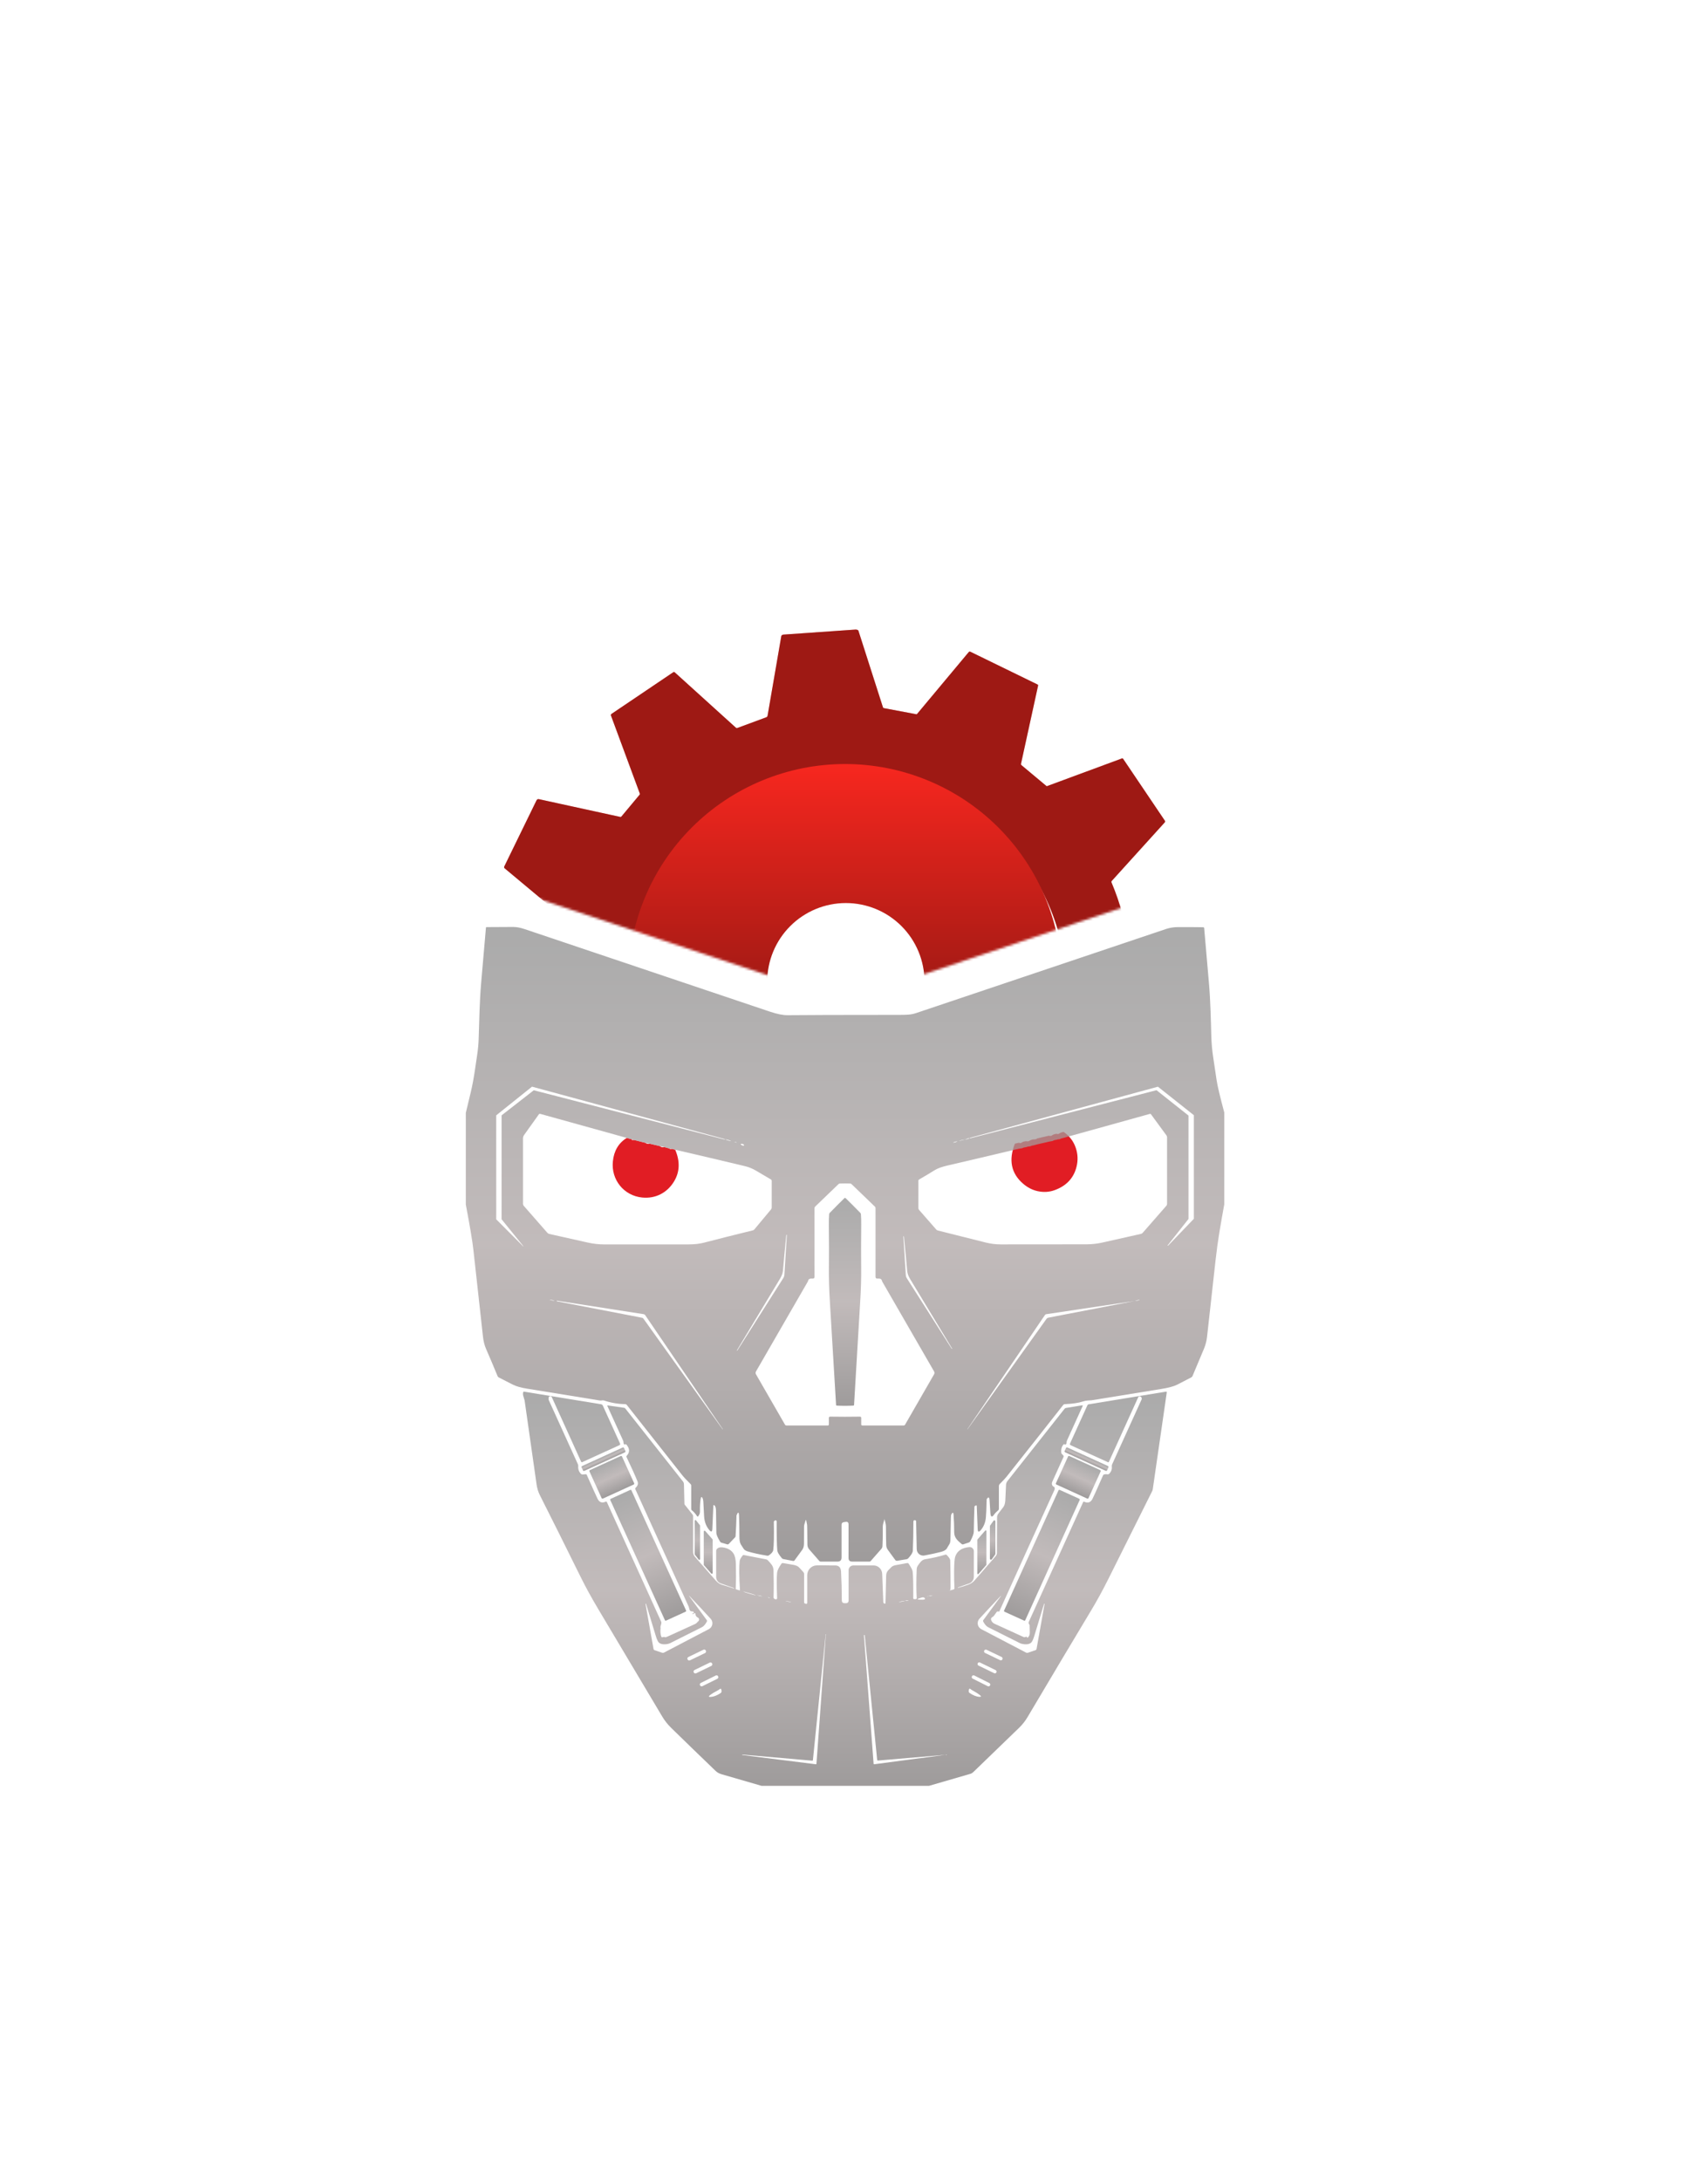 <svg width="715" height="913" viewBox="0 0 715 913" fill="none" xmlns="http://www.w3.org/2000/svg">
<g clip-path="url(#clip0_1388_4869)">
<path d="M262.379 476.301L264.58 476.931C264.296 477.186 264.563 477.264 265.382 477.164L270.234 478.372C270.548 478.752 271.17 478.877 272.099 478.747L276.277 479.753C276.791 480.223 277.398 480.35 278.097 480.135L280.148 480.713C280.388 480.973 280.762 481.031 281.272 480.886L282.657 481.253C284.739 486.136 284.569 490.571 282.148 494.558C279.25 499.33 274.33 501.829 268.774 501.251C261.166 500.471 255.774 493.83 256.56 486.123C257.005 481.701 258.944 478.427 262.379 476.301Z" fill="#E11D24"/>
<g filter="url(#filter0_d_1388_4869)">
<path d="M445.255 476.279C447.712 477.985 449.404 480.211 450.332 482.958C451.216 485.554 451.323 488.195 450.654 490.882C449.476 495.609 446.429 498.868 441.511 500.659C439.225 501.495 436.829 501.635 434.323 501.08C432.116 500.589 430.072 499.524 428.19 497.883C423.278 493.596 422.162 488.04 424.843 481.217L426.535 480.827C427.029 481.072 427.483 481.004 427.898 480.624C428.362 480.374 428.909 480.221 429.538 480.166C430.167 480.341 430.731 480.229 431.23 479.829C431.659 479.594 432.151 479.453 432.705 479.408C433.289 479.468 433.806 479.331 434.255 478.996L439.063 477.885C439.697 478.065 440.206 477.97 440.59 477.6C441.079 477.32 441.639 477.15 442.268 477.09C442.802 477.27 443.239 477.192 443.578 476.857C443.878 476.632 444.437 476.439 445.255 476.279Z" fill="#E11D24"/>
</g>
<path d="M512.5 465.654V504.119C511.786 508.006 511.105 511.898 510.456 515.795C509.857 519.392 509.323 523.299 508.853 527.516C507.665 538.191 506.479 548.867 505.296 559.542C505.102 561.288 504.665 562.972 503.986 564.592C501.919 569.52 500.324 573.319 499.201 575.991C499.101 576.226 498.939 576.404 498.714 576.524C496.767 577.539 494.81 578.552 492.843 579.563C491.446 580.283 489.194 580.893 486.089 581.394C477.922 582.704 468.197 584.283 456.915 586.129C456.895 586.134 456.386 586.164 455.387 586.219C454.684 586.254 453.997 586.386 453.328 586.616C451.566 587.222 449.03 587.597 445.72 587.742C445.466 587.752 445.258 587.857 445.099 588.057C438.958 595.901 431.018 605.954 421.279 618.215C420.794 618.826 419.876 619.804 418.523 621.149C418.407 621.266 418.314 621.404 418.251 621.556C418.188 621.708 418.156 621.871 418.156 622.035V631.565C418.156 631.678 418.132 631.79 418.085 631.892C418.039 631.994 417.971 632.085 417.887 632.157C417.013 632.923 416.469 633.471 416.254 633.801C415.266 635.302 414.709 635.099 414.584 633.193L414.247 627.963C414.157 626.572 413.753 626.432 413.034 627.543C413.014 627.578 412.999 627.98 412.989 628.751C412.954 631.182 412.862 633.303 412.712 635.114C412.532 637.24 411.804 639.044 410.526 640.524C409.742 641.435 409.325 641.282 409.275 640.067L408.886 630.327C408.885 630.294 408.877 630.263 408.862 630.235C408.847 630.206 408.825 630.182 408.799 630.164C408.773 630.145 408.742 630.133 408.71 630.129C408.679 630.125 408.646 630.128 408.616 630.139L408.287 630.251C408.181 630.287 408.088 630.353 408.021 630.441C407.954 630.53 407.916 630.636 407.912 630.747C407.782 634.329 407.693 637.79 407.643 641.132C407.628 641.993 407.133 643.336 406.16 645.162C406.035 645.397 405.845 645.557 405.591 645.642L403.24 646.43C403.133 646.467 403.019 646.475 402.908 646.456C402.798 646.436 402.696 646.388 402.611 646.317C400.986 644.967 399.443 643.743 399.443 641.32C399.443 638.813 399.356 636.39 399.181 634.048C399.101 632.963 398.797 632.895 398.267 633.846C398.143 634.066 398.073 634.569 398.058 635.354C397.993 638.526 397.93 641.52 397.871 644.336C397.846 645.257 397.711 645.907 397.466 646.287C397.082 646.883 396.727 647.475 396.403 648.066C396.028 648.741 395.202 649.246 393.924 649.582C392.102 650.057 389.791 650.56 386.99 651.09C386.601 651.163 386.201 651.15 385.817 651.052C385.433 650.954 385.075 650.774 384.768 650.523C384.46 650.273 384.21 649.958 384.035 649.601C383.861 649.244 383.765 648.854 383.755 648.456L383.501 636.922C383.491 636.502 383.316 636.295 382.976 636.3H382.954C382.56 636.305 382.362 636.505 382.362 636.9C382.362 641.377 382.283 645.447 382.123 649.109C382.093 649.859 381.449 650.917 380.191 652.283C379.996 652.488 379.759 652.613 379.479 652.658L375.548 653.303C375.406 653.326 375.26 653.31 375.127 653.256C374.994 653.201 374.878 653.112 374.792 652.996L371.662 648.719C371.242 648.138 371.018 647.493 370.988 646.783C370.933 645.567 370.893 642.986 370.868 639.039C370.861 638.071 370.583 637.155 370.359 636.232C370.349 636.077 370.334 635.924 370.314 635.774C370.279 635.924 370.237 636.072 370.187 636.217C369.747 637.498 369.533 638.441 369.543 639.046C369.593 641.817 369.548 644.531 369.408 647.188C369.389 647.601 369.23 647.998 368.959 648.313L364.481 653.423C364.424 653.49 364.354 653.543 364.275 653.579C364.196 653.615 364.111 653.634 364.024 653.634H356.708C355.709 653.634 355.21 653.133 355.21 652.133V638.063C355.21 637.233 354.801 636.885 353.982 637.02L353.211 637.14C352.597 637.245 352.29 637.608 352.29 638.228V651.945C352.29 653.076 351.723 653.641 350.59 653.641H343.544C343.319 653.641 343.134 653.559 342.989 653.393L338.774 648.568C338.254 647.978 337.992 647.285 337.987 646.49C337.947 641.242 337.91 638.518 337.875 638.318C337.715 637.458 337.593 636.847 337.508 636.487C337.418 636.122 337.318 636.117 337.209 636.472C336.799 637.773 336.595 638.513 336.595 638.693C336.605 639.239 336.592 641.752 336.557 646.235C336.547 647.365 336.24 648.283 335.636 648.989C335.541 649.094 334.54 650.467 332.633 653.108C332.474 653.333 332.256 653.421 331.982 653.371L327.908 652.583C327.649 652.533 327.436 652.405 327.272 652.2C326.089 650.76 325.465 649.712 325.4 649.056C325.19 646.99 325.098 642.911 325.123 636.817C325.123 636.728 325.098 636.639 325.05 636.564C325.002 636.488 324.933 636.428 324.851 636.39C324.77 636.353 324.679 636.34 324.59 636.353C324.502 636.367 324.419 636.405 324.351 636.465L324.059 636.72C324.02 636.752 323.988 636.794 323.968 636.841C323.947 636.888 323.937 636.939 323.939 636.99C324.054 642.863 323.972 646.81 323.692 648.831C323.597 649.511 322.993 650.242 321.88 651.022C321.671 651.167 321.441 651.22 321.191 651.18C318.056 650.675 315.345 650.082 313.059 649.401C312.23 649.156 311.656 648.799 311.337 648.328C310.758 647.468 310.353 646.84 310.124 646.445C309.724 645.734 309.525 644.686 309.525 643.301C309.53 640.199 309.48 637.268 309.375 634.506C309.31 632.765 308.958 632.698 308.319 634.304C308.304 634.339 308.289 634.769 308.274 635.594C308.234 637.395 308.117 639.881 307.922 643.053C307.912 643.208 307.849 643.354 307.742 643.466L305.084 646.235C304.889 646.44 304.657 646.502 304.388 646.422L301.962 645.709C301.737 645.639 301.565 645.504 301.445 645.304C300.411 643.578 299.89 642.375 299.88 641.695C299.835 638.688 299.785 635.562 299.73 632.315C299.71 631.255 299.518 630.542 299.153 630.176C298.814 629.836 298.634 629.909 298.614 630.394L298.195 640.014C298.14 641.23 297.726 641.382 296.952 640.472C295.599 638.896 294.863 636.922 294.743 634.551C294.548 630.689 294.443 628.693 294.428 628.563C294.364 627.888 294.269 627.42 294.144 627.16C293.759 626.389 293.49 626.435 293.335 627.295C293.076 628.736 292.968 630.559 293.013 632.765C293.028 633.366 292.798 633.986 292.324 634.626C292.14 634.876 291.962 634.871 291.793 634.611C291.074 633.541 290.382 632.763 289.718 632.278C289.474 632.092 289.351 631.847 289.351 631.542V621.84C289.351 621.605 289.272 621.399 289.112 621.224C288.041 620.054 286.753 618.928 285.817 617.742C276.846 606.407 269.023 596.502 262.349 588.027C262.194 587.832 261.992 587.734 261.742 587.734C258.712 587.699 255.744 587.189 252.839 586.204C252.367 586.039 251.648 586.301 251.094 586.211C235.773 583.72 225.574 582.062 220.497 581.236C218.026 580.831 216.094 580.278 214.701 579.578C213.399 578.922 211.434 577.919 208.808 576.569C208.581 576.457 208.403 576.265 208.307 576.028C206.494 571.636 204.874 567.812 203.447 564.555C202.798 563.074 202.366 561.296 202.151 559.22C202.046 558.214 200.718 546.185 198.168 523.133C197.768 519.522 196.712 513.211 195 504.201V465.811C195.734 462.88 196.44 459.941 197.119 456.994C197.763 454.213 198.317 451.246 198.782 448.095C198.846 447.654 199.173 445.448 199.763 441.476C200.102 439.165 200.307 436.944 200.377 434.813C200.661 426.363 200.751 419.167 201.432 411.258C201.877 406.075 202.541 398.419 203.424 388.289C203.439 388.139 203.519 388.064 203.664 388.064C207.353 388.064 211.06 388.043 214.784 388.003C216.187 387.988 217.794 388.286 219.606 388.896C283.66 410.448 317.862 421.956 322.21 423.422C325.275 424.457 327.801 424.963 329.788 424.938C336.053 424.858 351.716 424.813 376.776 424.803C378.009 424.803 379.175 424.768 380.273 424.697C381.367 424.622 382.497 424.387 383.665 423.992C409.759 415.188 444.565 403.479 488.081 388.866C489.644 388.341 491.241 388.076 492.873 388.071C497.641 388.051 501.24 388.066 503.671 388.116C503.931 388.121 504.071 388.254 504.091 388.514C504.7 395.627 505.371 403.369 506.105 411.738C506.704 418.559 506.921 427.737 507.064 433.417C507.143 436.579 507.425 439.72 507.91 442.842C508.169 444.508 508.636 447.634 509.31 452.222C509.649 454.513 510.713 458.99 512.5 465.654ZM209.976 466.877C209.977 466.869 209.98 466.862 209.984 466.856C209.987 466.849 209.993 466.844 209.999 466.839L223.433 456.371C223.439 456.367 223.447 456.364 223.454 456.362C223.462 456.361 223.47 456.362 223.478 456.364L303.287 476.97C303.294 476.972 303.301 476.973 303.308 476.972C303.316 476.971 303.323 476.969 303.329 476.966C303.335 476.962 303.341 476.957 303.345 476.952C303.35 476.946 303.353 476.939 303.354 476.932L303.377 476.842C303.379 476.835 303.38 476.828 303.379 476.821C303.379 476.813 303.376 476.806 303.373 476.8C303.369 476.794 303.365 476.788 303.359 476.784C303.353 476.779 303.346 476.776 303.339 476.774L222.736 454.856C222.729 454.853 222.721 454.853 222.713 454.854C222.705 454.856 222.698 454.859 222.691 454.863L207.745 466.839C207.739 466.844 207.733 466.849 207.73 466.856C207.726 466.862 207.723 466.869 207.722 466.877L207.73 510.362C207.73 510.369 207.731 510.376 207.734 510.382C207.736 510.389 207.74 510.394 207.745 510.399L219 521.678C219.005 521.683 219.01 521.687 219.017 521.689C219.023 521.692 219.03 521.693 219.037 521.693C219.044 521.693 219.051 521.692 219.057 521.689C219.064 521.687 219.07 521.683 219.075 521.678C219.08 521.673 219.083 521.667 219.086 521.661C219.089 521.654 219.09 521.647 219.09 521.64C219.09 521.633 219.089 521.626 219.086 521.62C219.083 521.613 219.08 521.608 219.075 521.603L209.984 510.377C209.976 510.369 209.971 510.358 209.969 510.347L209.976 466.877ZM484.12 456.334C484.125 456.333 484.13 456.333 484.135 456.334C484.141 456.336 484.145 456.338 484.15 456.341L497.509 466.937C497.513 466.94 497.517 466.945 497.52 466.95C497.522 466.955 497.524 466.961 497.524 466.967V510.219C497.524 510.227 497.521 510.235 497.516 510.242L488.77 521.318C488.766 521.323 488.763 521.329 488.762 521.335C488.761 521.341 488.762 521.348 488.764 521.354C488.767 521.36 488.77 521.365 488.775 521.369C488.78 521.374 488.786 521.376 488.792 521.378L488.95 521.408C488.957 521.409 488.964 521.408 488.97 521.406C488.977 521.403 488.983 521.398 488.987 521.393L499.763 510.167C499.767 510.16 499.77 510.152 499.77 510.144V466.809C499.77 466.803 499.769 466.798 499.766 466.793C499.764 466.787 499.76 466.783 499.755 466.779L484.741 454.878C484.737 454.875 484.732 454.872 484.727 454.871C484.722 454.87 484.717 454.87 484.711 454.871L406.025 476.272C406.02 476.273 406.015 476.274 406.011 476.277C406.007 476.28 406.003 476.284 406.001 476.288C405.998 476.292 405.996 476.297 405.995 476.302C405.994 476.307 405.994 476.312 405.995 476.317L406.04 476.459C406.041 476.464 406.043 476.469 406.046 476.473C406.048 476.477 406.052 476.481 406.056 476.484C406.06 476.487 406.065 476.489 406.07 476.49C406.075 476.49 406.08 476.49 406.085 476.489L484.12 456.334ZM282.657 481.254L281.272 480.887L280.148 480.714L278.097 480.136L276.277 479.754L272.099 478.748L270.234 478.373L265.382 477.165C265.157 477.035 264.89 476.957 264.58 476.932L262.379 476.302L226.158 466.239C225.914 466.169 225.717 466.237 225.567 466.442L219.412 475.056C219.105 475.48 218.94 475.99 218.94 476.512V503.901C218.94 504.211 219.042 504.484 219.247 504.719L229.131 516.012C229.356 516.267 229.633 516.43 229.962 516.5C233.282 517.235 238.666 518.441 246.115 520.117C248.391 520.627 250.69 520.885 253.011 520.89C260.659 520.9 272.451 520.895 288.385 520.875C290.742 520.875 292.848 520.632 294.705 520.147C300.736 518.581 307.555 516.865 315.163 514.999C315.412 514.936 315.635 514.794 315.8 514.594L322.801 506.182C322.961 505.988 323.048 505.744 323.048 505.492V494.259C323.048 494.013 322.944 493.828 322.734 493.703C319.913 492.047 317.819 490.812 316.451 489.996C315.009 489.141 313.481 488.518 311.868 488.128C302.104 485.792 292.367 483.5 282.657 481.254ZM445.256 476.279C444.437 476.439 443.878 476.632 443.579 476.857C443.159 476.837 442.722 476.915 442.268 477.09C441.639 477.15 441.08 477.32 440.591 477.6L439.063 477.885L434.256 478.996L432.706 479.408C432.152 479.453 431.66 479.593 431.23 479.829C430.626 479.844 430.062 479.956 429.538 480.166C428.909 480.221 428.363 480.374 427.898 480.624L426.535 480.827L424.843 481.217C415.687 483.403 406.325 485.607 396.755 487.828C394.284 488.398 392.449 489.061 391.251 489.816C389.604 490.857 387.447 492.147 384.781 493.688C384.681 493.748 384.597 493.833 384.539 493.934C384.482 494.036 384.451 494.15 384.452 494.266V505.589C384.452 505.93 384.564 506.23 384.789 506.49L391.925 514.647C392.11 514.857 392.337 514.994 392.606 515.059C401.348 517.24 408.047 518.921 412.705 520.102C414.721 520.612 416.793 520.87 418.92 520.875C436.762 520.885 448.745 520.875 454.871 520.845C457.147 520.835 459.406 520.575 461.648 520.064C466.979 518.839 472.323 517.638 477.68 516.463C477.924 516.407 478.132 516.282 478.301 516.087L488.253 504.711C488.453 504.486 488.553 504.221 488.553 503.916V476.047C488.553 475.751 488.465 475.484 488.291 475.244L481.843 466.434C481.786 466.355 481.705 466.295 481.613 466.263C481.521 466.231 481.421 466.228 481.327 466.254L445.256 476.279ZM403.906 476.977C403.037 477.042 402.224 477.25 401.465 477.6C401.415 477.625 401.417 477.63 401.472 477.615L403.906 476.977C404.575 476.932 405.194 476.774 405.763 476.504C405.798 476.484 405.798 476.462 405.763 476.437C405.748 476.427 405.733 476.417 405.718 476.407C405.648 476.367 405.571 476.362 405.486 476.392L403.906 476.977ZM304.433 477.247C305.261 477.517 305.803 477.652 306.058 477.652C306.113 477.652 306.115 477.64 306.065 477.615C305.476 477.335 304.967 477.15 304.538 477.06C303.279 476.794 303.245 476.857 304.433 477.247ZM400.714 477.791C400.71 477.777 400.684 477.769 400.638 477.768C400.591 477.766 400.525 477.772 400.443 477.784C400.361 477.796 400.265 477.814 400.161 477.837C400.056 477.86 399.944 477.888 399.832 477.919C399.607 477.982 399.393 478.053 399.239 478.118C399.085 478.183 399.003 478.235 399.011 478.264C399.015 478.278 399.041 478.286 399.087 478.288C399.134 478.289 399.2 478.284 399.282 478.272C399.363 478.26 399.459 478.242 399.564 478.218C399.669 478.195 399.781 478.167 399.892 478.136C400.118 478.073 400.331 478.002 400.486 477.937C400.64 477.872 400.722 477.82 400.714 477.791ZM308.356 478.275C308.367 478.278 308.378 478.277 308.387 478.272C308.396 478.267 308.402 478.258 308.406 478.248C308.409 478.237 308.409 478.225 308.406 478.214C308.402 478.203 308.395 478.192 308.386 478.185C308.132 478.05 307.845 477.983 307.525 477.983C307.515 477.981 307.505 477.983 307.497 477.988C307.488 477.994 307.482 478.003 307.48 478.013C307.478 478.023 307.48 478.033 307.486 478.041C307.492 478.05 307.5 478.056 307.51 478.058L308.356 478.275ZM311.135 479.528C311.19 479.528 311.242 479.526 311.292 479.521C311.414 479.517 311.493 479.478 311.512 479.411C311.532 479.345 311.491 479.256 311.398 479.161C311.305 479.067 311.166 478.974 311.008 478.9C310.85 478.827 310.684 478.778 310.543 478.763C310.493 478.758 310.441 478.755 310.386 478.755C310.242 478.754 310.143 478.792 310.111 478.863C310.08 478.935 310.118 479.032 310.217 479.135C310.316 479.237 310.469 479.336 310.641 479.41C310.813 479.484 310.991 479.526 311.135 479.528ZM311.037 478.943C311.142 478.978 311.249 478.981 311.359 478.951C311.239 478.901 311.132 478.898 311.037 478.943ZM353.743 593.025C354.851 593.025 356.94 593.007 360.01 592.972C360.077 592.971 360.143 592.983 360.204 593.008C360.266 593.032 360.322 593.068 360.37 593.115C360.417 593.161 360.455 593.216 360.48 593.276C360.506 593.337 360.519 593.402 360.519 593.467V596.251C360.519 596.361 360.562 596.466 360.638 596.543C360.714 596.621 360.816 596.664 360.924 596.664H378.289C378.553 596.664 378.753 596.549 378.888 596.319L390.996 575.293C391.246 574.863 391.246 574.433 390.996 574.002C379.604 554.237 372.386 541.728 369.34 536.475C369.315 536.435 369.238 536.228 369.108 535.853C368.919 535.317 368.335 535.095 367.356 535.185C366.792 535.235 366.51 534.977 366.51 534.412V505.679C366.51 505.566 366.487 505.453 366.443 505.349C366.4 505.244 366.336 505.15 366.255 505.072L356.491 495.662C356.316 495.492 356.109 495.402 355.869 495.392C355.43 495.367 354.721 495.354 353.743 495.354C352.764 495.354 352.053 495.367 351.608 495.392C351.369 495.402 351.162 495.492 350.987 495.662L341.222 505.072C341.142 505.15 341.078 505.244 341.034 505.349C340.99 505.453 340.968 505.566 340.968 505.679L340.975 534.412C340.975 534.977 340.693 535.235 340.129 535.185C339.15 535.095 338.566 535.317 338.377 535.853C338.247 536.228 338.17 536.435 338.145 536.475C335.099 541.728 327.883 554.24 316.496 574.01C316.247 574.44 316.247 574.87 316.496 575.301L328.605 596.319C328.739 596.549 328.939 596.664 329.204 596.664H346.569C346.676 596.664 346.779 596.621 346.855 596.543C346.931 596.466 346.973 596.361 346.973 596.251V593.467C346.973 593.402 346.986 593.338 347.011 593.278C347.037 593.218 347.074 593.163 347.12 593.117C347.167 593.071 347.222 593.035 347.283 593.01C347.344 592.985 347.409 592.972 347.475 592.972C350.55 593.007 352.639 593.025 353.743 593.025ZM326.568 535.177C324.611 538.479 318.58 548.497 308.476 565.23C308.436 565.3 308.456 565.34 308.536 565.35C308.591 565.355 308.646 565.31 308.701 565.215C310.353 562.604 316.746 552.536 327.878 535.012C328.173 534.547 328.338 534.042 328.372 533.496L329.391 516.943C329.391 516.908 329.358 516.888 329.294 516.883H329.286C329.206 516.878 329.161 516.908 329.151 516.973C328.442 524.192 327.981 529.137 327.766 531.808C327.681 532.849 327.282 533.972 326.568 535.177ZM380.932 535.267C380.238 534.097 379.849 533.006 379.764 531.996C379.554 529.399 379.1 524.589 378.401 517.566C378.391 517.506 378.346 517.478 378.266 517.483H378.259C378.199 517.488 378.169 517.506 378.169 517.536L379.18 533.639C379.215 534.169 379.375 534.659 379.659 535.11C390.507 552.144 396.737 561.929 398.35 564.465C398.405 564.56 398.46 564.605 398.515 564.6C398.589 564.59 398.607 564.55 398.567 564.48C388.717 548.216 382.839 538.479 380.932 535.267ZM232.072 544.448C232.075 544.437 232.052 544.421 232.004 544.4C231.957 544.379 231.886 544.354 231.796 544.326C231.706 544.298 231.599 544.268 231.48 544.237C231.361 544.206 231.233 544.175 231.104 544.146C230.974 544.117 230.845 544.091 230.725 544.068C230.604 544.045 230.494 544.027 230.401 544.014C230.307 544.001 230.233 543.993 230.181 543.992C230.129 543.991 230.101 543.995 230.099 544.006C230.097 544.016 230.12 544.033 230.167 544.054C230.215 544.074 230.285 544.1 230.375 544.128C230.465 544.156 230.573 544.186 230.691 544.217C230.81 544.248 230.938 544.278 231.068 544.308C231.197 544.337 231.326 544.363 231.447 544.386C231.567 544.409 231.677 544.427 231.771 544.44C231.864 544.453 231.939 544.461 231.99 544.462C232.042 544.463 232.07 544.459 232.072 544.448ZM475.022 544.557L437.932 550.095C437.723 550.13 437.561 550.235 437.446 550.41C425.794 567.539 414.981 583.452 405.007 598.15C405.017 598.195 405.004 598.23 404.969 598.255C404.959 598.26 404.957 598.265 404.962 598.27C404.967 598.27 404.972 598.272 404.977 598.277C404.992 598.287 405.004 598.285 405.014 598.27L438.06 552.068C438.261 551.789 438.562 551.598 438.898 551.536L475.022 544.557C475.775 544.492 476.359 544.379 476.774 544.219C477.378 543.989 477.363 543.942 476.729 544.077C476.225 544.187 475.656 544.347 475.022 544.557ZM269.343 551.941C284.329 572.922 295.369 588.35 302.463 598.225C302.523 598.315 302.556 598.317 302.561 598.232C302.561 598.207 302.546 598.172 302.516 598.127C285.483 573.089 274.665 557.196 270.062 550.448C269.996 550.353 269.911 550.272 269.813 550.21C269.716 550.148 269.607 550.107 269.493 550.087L233.19 544.445C233.12 544.43 233.073 544.462 233.048 544.542V544.55C233.044 544.564 233.044 544.58 233.049 544.595C233.054 544.61 233.063 544.626 233.075 544.64C233.088 544.654 233.104 544.666 233.122 544.676C233.14 544.687 233.161 544.695 233.182 544.7L268.789 551.581C269.018 551.626 269.203 551.746 269.343 551.941Z" fill="url(#paint0_linear_1388_4869)" fill-opacity="0.75"/>
<path d="M353.743 501.408C353.768 501.408 353.795 501.411 353.825 501.416C353.88 501.426 353.942 501.466 354.012 501.536C355.924 503.407 357.966 505.453 360.138 507.674C360.283 507.82 360.373 508.013 360.392 508.222C360.492 509.517 360.534 510.986 360.519 512.627C360.445 519.715 360.437 525.658 360.497 530.456C360.557 534.948 360.41 539.946 360.055 545.449C359.836 548.805 358.992 563.003 357.524 588.041C357.521 588.123 357.487 588.201 357.43 588.259C357.373 588.318 357.297 588.352 357.217 588.356C356.119 588.411 354.966 588.438 353.758 588.438C352.55 588.443 351.396 588.416 350.298 588.356C350.218 588.352 350.142 588.318 350.085 588.259C350.028 588.201 349.995 588.123 349.991 588.041C348.513 563.003 347.662 548.805 347.438 545.449C347.083 539.946 346.936 534.948 346.996 530.456C347.051 525.658 347.041 519.715 346.966 512.627C346.951 510.986 346.993 509.517 347.093 508.222C347.112 508.013 347.202 507.82 347.348 507.674C349.519 505.453 351.559 503.407 353.466 501.536C353.535 501.466 353.598 501.426 353.653 501.416C353.683 501.411 353.713 501.408 353.743 501.408Z" fill="url(#paint1_linear_1388_4869)" fill-opacity="0.75"/>
<path d="M276.494 680.858C276.474 681.083 276.491 681.278 276.546 681.443C276.356 682.689 276.444 683.872 276.808 684.992C276.908 685.293 277.108 685.39 277.407 685.285C277.767 685.16 278.121 685.167 278.471 685.308C278.59 685.358 278.967 685.24 279.601 684.955C286.55 681.778 290.344 680.05 290.983 679.77C291.665 679.469 291.807 679.027 292.324 678.622C292.443 678.527 292.537 678.403 292.596 678.263C292.655 678.122 292.678 677.969 292.662 677.817C292.646 677.665 292.593 677.519 292.506 677.394C292.419 677.268 292.303 677.167 292.166 677.098C291.463 676.738 291.123 676.228 291.148 675.567C291.148 675.51 291.134 675.453 291.106 675.404C291.079 675.354 291.039 675.312 290.991 675.282C290.806 675.162 290.659 675.187 290.549 675.357C290.434 675.542 290.267 675.63 290.047 675.62C289.992 675.615 289.93 675.607 289.86 675.597C289.848 675.598 289.837 675.596 289.825 675.592C289.814 675.588 289.804 675.582 289.795 675.574C289.787 675.566 289.78 675.556 289.775 675.545C289.77 675.535 289.767 675.523 289.766 675.511C289.766 675.499 289.768 675.488 289.772 675.476C289.776 675.465 289.782 675.455 289.79 675.446C289.798 675.438 289.808 675.431 289.819 675.426C289.829 675.421 289.841 675.418 289.853 675.417C290.022 675.382 290.157 675.335 290.257 675.275C290.507 675.12 290.532 674.93 290.332 674.705C290.252 674.614 290.21 674.569 290.205 674.569C290.145 674.524 290.062 674.504 289.957 674.509C289.214 674.549 288.767 674.272 288.617 673.676C288.432 672.961 288.328 672.573 288.303 672.513C282.197 659.076 274.756 642.7 265.98 623.385C265.87 623.14 265.91 622.925 266.1 622.74C266.989 621.89 267.248 621.007 266.879 620.091C265.92 617.705 264.395 614.321 262.303 609.938C262.189 609.698 262.221 609.481 262.401 609.286C263.694 607.89 263.644 606.359 262.251 604.693C262.096 604.508 261.909 604.466 261.689 604.566C261.605 604.606 261.532 604.626 261.472 604.626C261.39 604.619 261.31 604.587 261.244 604.532C261.177 604.477 261.127 604.403 261.098 604.318C260.941 603.823 261.09 603.53 260.806 602.907C256.877 594.278 254.703 589.5 254.284 588.575C254.179 588.345 254.251 588.25 254.501 588.29L261.278 589.273C261.472 589.298 261.632 589.39 261.757 589.55L285.899 620.106C286.163 620.441 286.301 620.822 286.311 621.247L286.513 629.531C286.518 629.615 286.546 629.695 286.595 629.764L289.942 633.996C290.078 634.166 290.152 634.378 290.152 634.596V649.582C290.152 650.362 290.407 651.047 290.916 651.638C292.593 653.579 295.494 656.885 299.617 661.558C300.426 662.478 301.277 663.066 302.171 663.321C303.509 663.706 305.173 664.232 307.165 664.897C307.18 664.902 307.196 664.903 307.211 664.9C307.227 664.897 307.241 664.89 307.254 664.879C307.266 664.869 307.276 664.856 307.283 664.84C307.29 664.825 307.293 664.809 307.293 664.792C307.293 664.752 307.263 664.724 307.203 664.709L301.662 662.751C301.119 662.56 300.648 662.204 300.316 661.734C299.983 661.263 299.804 660.701 299.804 660.124V649.101C299.804 648.841 299.889 648.613 300.059 648.418C300.598 647.788 301.402 647.543 302.47 647.683C304.567 647.958 306.085 648.801 307.023 650.212C307.662 651.177 308.007 652.713 308.056 654.819C308.146 658.581 308.124 661.973 307.989 664.994C307.979 665.135 308.034 665.222 308.154 665.257L309.644 665.7C309.719 665.72 309.754 665.682 309.749 665.587C309.399 659.784 309.364 655.715 309.644 653.378C309.709 652.808 310.133 652.035 310.917 651.06C311.032 650.915 311.182 650.86 311.366 650.895L320.726 652.711C320.981 652.756 321.201 652.873 321.385 653.063C322.139 653.829 322.708 654.492 323.093 655.052C323.537 655.692 323.774 656.445 323.804 657.311C323.929 661.178 323.936 664.929 323.827 668.566C323.822 668.762 323.889 668.953 324.014 669.103C324.14 669.254 324.315 669.353 324.508 669.384C324.663 669.409 324.753 669.424 324.778 669.429C324.844 669.44 324.912 669.437 324.977 669.421C325.041 669.404 325.101 669.375 325.152 669.334C325.203 669.293 325.243 669.242 325.271 669.184C325.298 669.127 325.311 669.065 325.309 669.002C325.105 663.504 325.11 659.904 325.324 658.203C325.434 657.303 326.041 656.072 327.144 654.512C327.214 654.415 327.309 654.339 327.417 654.294C327.526 654.249 327.644 654.236 327.758 654.256C329.87 654.632 331.295 654.877 332.034 654.992C333.202 655.177 334.053 655.567 334.587 656.162C335.181 656.828 335.763 657.466 336.332 658.076C336.517 658.276 336.609 658.511 336.609 658.781V670.697C336.609 670.804 336.643 670.908 336.705 670.994C336.767 671.081 336.854 671.145 336.953 671.178L337.38 671.32C337.442 671.34 337.508 671.346 337.572 671.336C337.636 671.327 337.697 671.302 337.75 671.265C337.802 671.228 337.845 671.178 337.875 671.122C337.904 671.065 337.919 671.002 337.919 670.938V659.314C337.92 658.269 338.318 657.264 339.034 656.503C339.749 655.743 340.727 655.286 341.768 655.224C343.655 655.112 346.448 655.277 349.601 655.254C351.154 655.239 351.977 656.095 352.072 657.821C352.282 661.563 352.392 665.585 352.402 669.887C352.407 670.667 352.798 671.058 353.577 671.058H354.056C354.845 671.058 355.24 670.662 355.24 669.872V657.25C355.24 656.719 355.45 656.21 355.825 655.834C356.2 655.458 356.709 655.247 357.239 655.247H365.663C366.603 655.246 367.507 655.611 368.185 656.264C368.863 656.917 369.264 657.808 369.302 658.751L369.767 670.727C369.771 670.807 369.798 670.884 369.842 670.95C369.887 671.016 369.949 671.069 370.021 671.103L370.321 671.238C370.359 671.255 370.401 671.263 370.443 671.26C370.485 671.257 370.525 671.244 370.561 671.222C370.596 671.199 370.626 671.169 370.647 671.132C370.668 671.096 370.679 671.055 370.68 671.013C370.8 667.191 370.892 663.421 370.957 659.704C370.995 657.656 371.878 657.348 373.106 655.99C373.486 655.57 374.13 655.277 375.038 655.112C377.674 654.622 379.259 654.336 379.793 654.256C379.903 654.238 380.016 654.253 380.118 654.298C380.221 654.343 380.308 654.418 380.37 654.512C381.423 656.087 381.985 657.19 382.055 657.821C382.255 659.547 382.337 663.259 382.302 668.957C382.302 669.222 382.434 669.354 382.699 669.354H383.335C383.625 669.354 383.762 669.212 383.747 668.927C383.553 665.485 383.55 661.468 383.74 656.875C383.765 656.245 383.967 655.672 384.346 655.157C385.095 654.151 385.836 652.891 387.252 652.666C390.367 652.165 393.187 651.525 395.713 650.745C395.953 650.67 396.163 650.722 396.342 650.902C397.286 651.883 397.765 652.626 397.78 653.131C397.88 656.953 397.927 660.77 397.922 664.582C397.922 664.977 397.848 665.36 397.698 665.73L397.181 665.865L390.397 667.778C389.808 667.758 389.194 667.856 388.555 668.071C388.32 668.031 388.178 668.079 388.128 668.214C388.263 668.239 388.4 668.186 388.54 668.056C389.169 668.106 389.788 668.014 390.397 667.778L397.181 665.865C397.361 665.86 397.533 665.815 397.698 665.73L399.21 665.287C399.455 665.212 399.57 665.047 399.555 664.792C399.435 662.451 399.385 660.114 399.405 657.783C399.435 654.457 399.592 652.378 399.877 651.548C400.701 649.156 402.672 647.833 405.793 647.578C406.031 647.558 406.27 647.588 406.496 647.666C406.723 647.744 406.93 647.868 407.106 648.03C407.282 648.192 407.422 648.389 407.518 648.608C407.615 648.827 407.664 649.064 407.665 649.304V659.997C407.665 660.619 407.472 661.226 407.112 661.733C406.752 662.239 406.244 662.622 405.658 662.826L401.105 664.424C401.025 664.454 400.988 664.497 400.993 664.552C400.993 664.567 400.995 664.582 401 664.597C401.005 664.627 401.025 664.637 401.06 664.627C402.343 664.302 403.766 663.861 405.328 663.306C406.422 662.916 407.328 662.298 408.046 661.453C409.374 659.887 412.3 656.52 416.823 651.352C417.151 650.975 417.334 650.493 417.339 649.994C417.364 645.972 417.382 640.955 417.392 634.941C417.392 634.721 417.479 634.411 417.654 634.011C417.759 633.771 417.933 633.503 418.178 633.208C418.892 632.323 419.508 631.522 420.028 630.807C420.507 630.141 420.779 629.206 420.844 628C420.974 625.534 421.073 623.383 421.143 621.547C421.168 620.937 421.37 620.394 421.75 619.919L445.63 589.693C445.79 589.493 445.994 589.373 446.244 589.333L452.968 588.23C453.238 588.185 453.318 588.29 453.208 588.545C451.016 593.407 448.845 598.19 446.693 602.892C446.431 603.463 446.536 603.995 446.326 604.416C446.274 604.518 446.186 604.597 446.08 604.637C445.975 604.677 445.859 604.676 445.757 604.633C445.712 604.613 445.655 604.573 445.585 604.513C445.546 604.482 445.497 604.466 445.447 604.469C445.397 604.472 445.35 604.493 445.315 604.528C444.467 605.374 444.117 606.557 444.267 608.078C444.281 608.21 444.322 608.338 444.388 608.453C444.454 608.568 444.543 608.667 444.649 608.745C444.829 608.875 444.991 609.04 445.136 609.241C445.275 609.431 445.3 609.626 445.21 609.826L440.485 620.271C440.392 620.478 440.339 620.701 440.33 620.924C440.321 621.148 440.356 621.368 440.432 621.569C440.509 621.769 440.626 621.946 440.774 622.087C440.923 622.229 441.1 622.331 441.294 622.387C441.399 622.417 441.476 622.62 441.526 622.995C441.551 623.195 441.519 623.398 441.429 623.603C432.867 642.363 425.174 659.317 418.35 674.464C418.332 674.5 418.304 674.529 418.271 674.548C418.237 674.567 418.2 674.574 418.163 674.569L417.721 674.502C417.522 674.477 417.362 674.547 417.242 674.712L416.126 676.273C415.991 676.463 415.822 676.618 415.617 676.738C414.993 677.093 414.741 677.496 414.861 677.946C414.962 678.319 415.14 678.664 415.384 678.956C415.627 679.248 415.929 679.48 416.269 679.635L428.437 685.195C428.686 685.31 428.939 685.318 429.193 685.217C429.468 685.112 429.73 685.077 429.979 685.112C429.82 685.277 429.87 685.418 430.129 685.533C430.798 685.047 431.118 684.314 431.088 683.334C431.058 682.373 431.038 681.4 431.028 680.415C431.023 680.18 430.94 679.977 430.781 679.807C430.541 679.547 430.534 679.172 430.758 678.682C432.96 673.899 440.51 657.263 453.41 628.773C453.51 628.548 453.672 628.488 453.897 628.593C455.384 629.298 456.52 628.916 457.304 627.445C457.718 626.675 459.196 623.388 461.737 617.585C461.842 617.35 462.021 617.207 462.276 617.157C462.775 617.052 463.135 617.03 463.354 617.09C463.799 617.21 464.173 617.095 464.478 616.744C465.251 615.859 465.568 614.854 465.429 613.728C465.394 613.468 465.431 613.22 465.541 612.985L477.881 585.798C477.969 585.609 477.986 585.391 477.929 585.179C477.872 584.967 477.744 584.773 477.567 584.628C477.487 584.568 477.39 584.523 477.275 584.493C476.896 584.403 476.623 584.535 476.459 584.89L464.201 611.889C464.121 612.075 463.988 612.125 463.804 612.04L448.176 604.918C448.116 604.891 448.062 604.852 448.017 604.803C447.972 604.755 447.937 604.698 447.914 604.636C447.891 604.574 447.88 604.508 447.883 604.442C447.885 604.376 447.901 604.311 447.929 604.251L455.2 588.23C455.251 588.119 455.328 588.022 455.426 587.947C455.524 587.873 455.639 587.823 455.761 587.802L488.073 582.519C488.348 582.474 488.465 582.589 488.425 582.864L482.569 623.355C482.529 623.629 482.446 623.895 482.322 624.143C475.583 637.665 469.517 649.824 464.126 660.62C461.714 665.457 459.323 669.845 456.952 673.782C449.838 685.608 440.877 700.635 430.069 718.865C429.126 720.456 427.928 721.951 426.475 723.352C420.764 728.84 414.404 734.986 407.395 741.789C407.056 742.119 406.644 742.359 406.197 742.487L388.929 747.5H318.765C313.218 745.874 307.667 744.263 302.111 742.667C301.082 742.372 300.251 741.919 299.617 741.309C293.088 735.036 286.89 729.033 281.024 723.3C279.486 721.799 278.208 720.181 277.19 718.445C276.187 716.744 267.248 701.736 250.375 673.421C247.584 668.729 245.18 664.344 243.164 660.267C236.864 647.5 231.145 636.034 226.008 625.869C225.319 624.514 224.855 622.995 224.615 621.314C222.089 603.59 220.419 591.869 219.606 586.151C219.591 586.031 219.416 585.446 219.082 584.395C218.927 583.915 218.892 583.41 218.977 582.879C219.022 582.594 219.184 582.474 219.463 582.519L251.58 587.779C251.95 587.84 252.212 588.04 252.367 588.38L259.533 604.168C259.698 604.528 259.6 604.788 259.241 604.948L243.785 611.995C243.541 612.11 243.363 612.045 243.253 611.799L230.988 584.785C230.893 584.58 230.733 584.46 230.509 584.425C229.86 584.33 229.57 584.763 229.64 585.723C229.65 585.833 229.678 585.939 229.722 586.039L241.936 612.933C242.035 613.158 242.075 613.393 242.055 613.638C241.951 615.029 242.365 616.152 243.298 617.007C243.453 617.142 243.633 617.202 243.838 617.187L245.133 617.09C245.383 617.07 245.557 617.175 245.657 617.405C248.068 622.848 249.564 626.159 250.143 627.34C250.896 628.866 252.035 629.271 253.557 628.556C253.782 628.446 253.947 628.506 254.051 628.736L276.786 678.809C276.886 679.029 276.905 679.259 276.846 679.499L276.494 680.858ZM316.4 667.742C316.405 667.728 316.342 667.694 316.215 667.643C316.088 667.591 315.9 667.523 315.661 667.442C315.423 667.36 315.138 667.268 314.825 667.169C314.511 667.071 314.173 666.968 313.832 666.868C313.142 666.664 312.477 666.48 311.984 666.357C311.49 666.233 311.208 666.18 311.199 666.209C311.195 666.223 311.258 666.257 311.385 666.308C311.512 666.36 311.7 666.428 311.938 666.509C312.177 666.591 312.461 666.683 312.775 666.782C313.089 666.88 313.427 666.983 313.768 667.084C314.458 667.287 315.123 667.471 315.616 667.594C316.11 667.718 316.392 667.771 316.4 667.742ZM316.825 667.696C316.965 667.731 317.105 667.723 317.244 667.673C317.085 667.623 316.945 667.631 316.825 667.696ZM288.535 667.981C288.531 667.977 288.527 667.973 288.524 667.969C288.521 667.965 288.518 667.962 288.516 667.959C288.515 667.956 288.514 667.953 288.515 667.952C288.516 667.951 288.517 667.95 288.52 667.951C288.53 667.946 288.52 667.954 288.49 667.974C288.484 667.977 288.479 667.983 288.477 667.99C288.474 667.998 288.473 668.007 288.473 668.016C288.474 668.026 288.476 668.037 288.481 668.047C288.485 668.058 288.49 668.069 288.497 668.079L295.843 678.119C296.003 678.339 296.013 678.569 295.873 678.809C295.297 679.792 294.772 680.64 293.746 681.15C286.228 684.897 281.878 687.081 280.695 687.701C280.085 688.021 279.319 688.206 278.396 688.257C277.377 688.317 276.564 688.119 275.954 687.664C275.48 687.309 275.001 686.331 274.517 684.73C273.174 680.267 271.819 675.81 270.451 671.358C270.426 671.293 270.383 671.268 270.323 671.283H270.316C270.251 671.308 270.221 671.343 270.226 671.388L273.573 690.185C273.623 690.465 273.783 690.65 274.052 690.74L277.205 691.798C277.465 691.888 277.717 691.868 277.961 691.738L296.734 681.916C297.111 681.718 297.438 681.437 297.689 681.093C297.94 680.749 298.109 680.351 298.183 679.932C298.257 679.512 298.233 679.081 298.115 678.671C297.996 678.262 297.785 677.886 297.498 677.571C294.653 674.454 291.665 671.258 288.535 667.981ZM319.259 668.266C318.63 667.981 318.136 667.823 317.776 667.793C316.922 667.723 316.915 667.773 317.754 667.943L319.281 668.259C319.291 668.259 319.296 668.254 319.296 668.244L319.304 668.229C319.306 668.234 319.306 668.239 319.305 668.245C319.303 668.25 319.3 668.255 319.296 668.259C319.291 668.262 319.285 668.265 319.279 668.266C319.272 668.268 319.265 668.268 319.259 668.266ZM418.964 667.981C415.834 671.258 412.846 674.454 410.001 677.571C409.714 677.886 409.503 678.262 409.384 678.671C409.266 679.081 409.242 679.512 409.316 679.932C409.39 680.351 409.559 680.749 409.81 681.093C410.061 681.437 410.388 681.718 410.765 681.916L429.538 691.738C429.782 691.868 430.034 691.888 430.294 691.798L433.446 690.74C433.716 690.65 433.876 690.465 433.926 690.185L437.273 671.388C437.278 671.343 437.248 671.308 437.183 671.283H437.176C437.116 671.268 437.073 671.293 437.048 671.358C435.68 675.81 434.325 680.267 432.982 684.73C432.498 686.331 432.019 687.309 431.544 687.664C430.935 688.119 430.122 688.317 429.103 688.257C428.18 688.206 427.413 688.021 426.804 687.701C425.621 687.081 421.271 684.897 413.752 681.15C412.727 680.64 412.202 679.792 411.626 678.809C411.486 678.569 411.496 678.339 411.656 678.119L419.002 668.079C419.009 668.069 419.014 668.058 419.018 668.047C419.022 668.037 419.025 668.026 419.026 668.016C419.026 668.007 419.025 667.998 419.022 667.99C419.02 667.983 419.015 667.977 419.009 667.974C418.979 667.954 418.969 667.946 418.979 667.951C418.982 667.95 418.983 667.951 418.984 667.952C418.985 667.953 418.984 667.956 418.982 667.959C418.981 667.962 418.978 667.965 418.975 667.969C418.972 667.973 418.968 667.977 418.964 667.981ZM322.287 668.811C322.289 668.802 322.281 668.79 322.261 668.776C322.242 668.762 322.213 668.746 322.176 668.73C322.138 668.713 322.093 668.697 322.043 668.681C321.992 668.665 321.938 668.649 321.882 668.636C321.77 668.609 321.661 668.59 321.579 668.585C321.496 668.579 321.447 668.587 321.443 668.607C321.44 668.616 321.449 668.628 321.468 668.642C321.487 668.656 321.516 668.672 321.554 668.688C321.591 668.704 321.637 668.721 321.687 668.737C321.737 668.753 321.792 668.768 321.847 668.782C321.959 668.809 322.068 668.827 322.151 668.833C322.233 668.838 322.282 668.831 322.287 668.811ZM386.218 668.596C386.148 668.606 385.949 668.659 385.619 668.754C383.448 669.364 383.682 669.644 386.323 669.594C386.493 669.594 386.688 669.567 386.907 669.512C387.048 669.477 387.147 669.397 387.184 669.291C387.22 669.184 387.19 669.058 387.101 668.939C387.011 668.82 386.869 668.718 386.705 668.654C386.54 668.591 386.366 668.57 386.218 668.596ZM379.157 669.895C378.937 670.005 378.94 670.057 379.164 670.052C379.514 670.047 379.793 670.022 380.003 669.977C380.562 669.857 380.557 669.804 379.988 669.819C379.519 669.829 379.242 669.855 379.157 669.895ZM328.949 670.15C329.72 670.345 330.334 670.555 331.06 670.6C331.085 670.6 331.098 670.587 331.098 670.562C331.098 670.552 331.098 670.542 331.098 670.532C331.098 670.522 331.095 670.517 331.09 670.517L329.038 670.09C329.013 670.085 328.996 670.082 328.986 670.082C328.971 670.087 328.956 670.092 328.941 670.097C328.881 670.112 328.884 670.13 328.949 670.15ZM378.877 670.06C378.872 670.036 378.728 670.042 378.477 670.074C378.226 670.107 377.888 670.164 377.537 670.234C377.186 670.303 376.852 670.38 376.607 670.445C376.363 670.511 376.228 670.561 376.232 670.585C376.237 670.608 376.381 670.603 376.632 670.57C376.883 670.538 377.221 670.48 377.572 670.411C377.923 670.341 378.257 670.265 378.502 670.199C378.746 670.133 378.881 670.083 378.877 670.06ZM345.61 684.437L340.293 736.769C340.288 736.83 340.258 736.886 340.21 736.925C340.163 736.964 340.101 736.984 340.039 736.979L310.737 734.42C310.707 734.415 310.692 734.428 310.692 734.458C310.692 734.468 310.692 734.478 310.692 734.488C310.682 734.558 310.71 734.598 310.775 734.608L341.529 738.473C341.559 738.476 341.589 738.473 341.618 738.463C341.647 738.453 341.674 738.436 341.698 738.414C341.722 738.391 341.741 738.364 341.756 738.332C341.771 738.301 341.78 738.267 341.783 738.232L345.685 684.437C345.799 684.382 345.844 684.312 345.819 684.227C345.76 684.022 345.692 684.022 345.617 684.227C345.592 684.287 345.59 684.357 345.61 684.437ZM395.841 734.511C396.055 734.611 396.255 734.598 396.44 734.473C396.245 734.368 396.045 734.38 395.841 734.511L367.595 736.919C367.351 736.944 367.216 736.832 367.191 736.582L361.987 684.482C361.982 684.417 361.947 684.387 361.882 684.392L361.679 684.415C361.665 684.415 361.657 684.422 361.657 684.437L365.708 738.262C365.71 738.293 365.718 738.324 365.732 738.351C365.746 738.379 365.766 738.404 365.79 738.423C365.814 738.443 365.841 738.458 365.871 738.466C365.901 738.475 365.932 738.477 365.963 738.473L395.841 734.511ZM295.48 690.883C295.394 690.703 295.24 690.566 295.053 690.5C294.865 690.434 294.66 690.446 294.481 690.532L288.165 693.578C288.076 693.621 287.997 693.68 287.931 693.754C287.866 693.827 287.815 693.913 287.783 694.006C287.75 694.099 287.737 694.198 287.742 694.296C287.748 694.394 287.772 694.491 287.815 694.579L287.834 694.62C287.921 694.799 288.074 694.937 288.262 695.003C288.449 695.069 288.655 695.057 288.834 694.971L295.15 691.925C295.238 691.882 295.317 691.822 295.383 691.749C295.449 691.675 295.499 691.59 295.532 691.497C295.564 691.404 295.578 691.305 295.572 691.207C295.567 691.108 295.542 691.012 295.5 690.923L295.48 690.883ZM419.645 694.537C419.727 694.367 419.737 694.171 419.675 693.992C419.612 693.814 419.481 693.668 419.311 693.586L412.977 690.545C412.806 690.463 412.611 690.453 412.433 690.516C412.255 690.578 412.109 690.709 412.028 690.88L412.008 690.92C411.927 691.091 411.916 691.287 411.979 691.465C412.042 691.644 412.172 691.79 412.342 691.871L418.677 694.913C418.847 694.994 419.043 695.005 419.221 694.942C419.399 694.879 419.544 694.748 419.626 694.578L419.645 694.537ZM298.106 696.283C298.02 696.104 297.866 695.967 297.678 695.901C297.491 695.836 297.285 695.848 297.106 695.934L290.755 699.011C290.667 699.054 290.588 699.114 290.522 699.187C290.457 699.261 290.406 699.347 290.374 699.44C290.342 699.533 290.328 699.631 290.334 699.73C290.339 699.828 290.364 699.924 290.407 700.013L290.42 700.04C290.507 700.219 290.66 700.357 290.848 700.422C291.036 700.488 291.241 700.476 291.42 700.389L297.771 697.313C297.859 697.27 297.939 697.21 298.004 697.136C298.07 697.063 298.12 696.977 298.152 696.884C298.185 696.791 298.198 696.692 298.193 696.594C298.187 696.495 298.162 696.399 298.119 696.31L298.106 696.283ZM417.115 699.997C417.155 699.916 417.178 699.827 417.183 699.737C417.188 699.646 417.176 699.556 417.146 699.47C417.117 699.384 417.071 699.305 417.011 699.238C416.95 699.17 416.878 699.114 416.796 699.075L410.222 695.876C410.058 695.796 409.868 695.785 409.696 695.845C409.523 695.904 409.381 696.031 409.301 696.195L409.282 696.236C409.242 696.317 409.219 696.406 409.214 696.496C409.208 696.587 409.221 696.678 409.25 696.763C409.28 696.849 409.326 696.928 409.386 696.996C409.446 697.064 409.519 697.119 409.6 697.158L416.175 700.357C416.339 700.437 416.529 700.449 416.701 700.389C416.874 700.329 417.016 700.203 417.095 700.038L417.115 699.997ZM300.622 701.658C300.579 701.572 300.52 701.494 300.448 701.431C300.375 701.367 300.291 701.319 300.199 701.288C300.108 701.257 300.012 701.244 299.916 701.25C299.819 701.257 299.725 701.282 299.639 701.325L293.369 704.43C293.283 704.473 293.205 704.532 293.142 704.605C293.079 704.678 293.03 704.762 292.999 704.854C292.968 704.945 292.956 705.042 292.962 705.138C292.968 705.235 292.994 705.329 293.036 705.415L293.056 705.456C293.099 705.542 293.158 705.619 293.231 705.683C293.303 705.747 293.387 705.795 293.479 705.826C293.57 705.857 293.666 705.87 293.763 705.864C293.859 705.857 293.953 705.832 294.039 705.789L300.309 702.684C300.396 702.641 300.473 702.582 300.536 702.509C300.6 702.436 300.648 702.352 300.679 702.26C300.71 702.169 300.723 702.072 300.716 701.976C300.71 701.879 300.685 701.785 300.642 701.699L300.622 701.658ZM414.477 705.435C414.561 705.268 414.575 705.074 414.516 704.897C414.457 704.719 414.33 704.572 414.163 704.489L407.829 701.31C407.662 701.226 407.469 701.212 407.292 701.272C407.114 701.331 406.968 701.458 406.884 701.625L406.857 701.679C406.774 701.846 406.76 702.04 406.819 702.217C406.878 702.395 407.005 702.542 407.172 702.625L413.506 705.804C413.673 705.888 413.866 705.901 414.043 705.842C414.22 705.783 414.367 705.656 414.45 705.489L414.477 705.435ZM300.8 707.376C299.233 708.187 298.04 708.907 297.221 709.538C296.522 710.078 296.614 710.328 297.498 710.288C298.736 710.233 300.134 709.693 301.691 708.667C301.901 708.527 302.023 708.332 302.058 708.082C302.103 707.732 302.046 707.389 301.886 707.054C301.796 706.859 301.657 706.809 301.467 706.904C301.422 706.929 301.342 706.984 301.227 707.069C300.993 707.244 300.85 707.346 300.8 707.376ZM406.744 707.354C406.694 707.324 406.556 707.221 406.332 707.046C406.222 706.961 406.144 706.906 406.1 706.881C405.92 706.786 405.783 706.834 405.688 707.024C405.528 707.349 405.468 707.682 405.508 708.022C405.538 708.267 405.653 708.459 405.852 708.6C407.355 709.625 408.71 710.175 409.919 710.25C410.777 710.305 410.87 710.063 410.196 709.523C409.412 708.897 408.261 708.174 406.744 707.354Z" fill="url(#paint2_linear_1388_4869)" fill-opacity="0.75"/>
<path d="M260.686 605.897L243.665 613.67C243.462 613.763 243.372 614.003 243.465 614.207L244.036 615.463C244.129 615.667 244.368 615.757 244.572 615.664L261.593 607.89C261.796 607.798 261.886 607.557 261.793 607.354L261.222 606.097C261.129 605.894 260.889 605.804 260.686 605.897Z" fill="url(#paint3_linear_1388_4869)" fill-opacity="0.75"/>
<path d="M463.785 613.64L446.818 605.892C446.596 605.79 446.334 605.888 446.233 606.111L445.692 607.299C445.591 607.521 445.689 607.784 445.911 607.885L462.878 615.634C463.1 615.735 463.362 615.637 463.463 615.415L464.004 614.226C464.105 614.004 464.007 613.741 463.785 613.64Z" fill="url(#paint4_linear_1388_4869)" fill-opacity="0.75"/>
<path d="M259.84 609.463L246.962 615.344C246.755 615.439 246.663 615.684 246.758 615.891L251.838 627.062C251.932 627.27 252.177 627.361 252.384 627.267L265.262 621.385C265.469 621.291 265.56 621.046 265.466 620.839L260.386 609.668C260.291 609.46 260.047 609.369 259.84 609.463Z" fill="url(#paint5_linear_1388_4869)" fill-opacity="0.75"/>
<path d="M460.567 615.357L447.634 609.451C447.438 609.362 447.207 609.448 447.118 609.644L442.019 620.856C441.93 621.052 442.016 621.284 442.212 621.373L455.145 627.279C455.34 627.369 455.571 627.282 455.66 627.086L460.759 615.874C460.849 615.678 460.762 615.446 460.567 615.357Z" fill="url(#paint6_linear_1388_4869)" fill-opacity="0.75"/>
<path d="M263.855 623.632L255.638 627.385C255.461 627.466 255.383 627.675 255.463 627.852L278.349 678.176C278.43 678.354 278.639 678.432 278.816 678.351L287.033 674.598C287.21 674.517 287.288 674.308 287.208 674.131L264.322 623.807C264.241 623.63 264.032 623.551 263.855 623.632Z" fill="url(#paint7_linear_1388_4869)" fill-opacity="0.75"/>
<path d="M451.8 627.353L443.603 623.627C443.419 623.543 443.201 623.625 443.117 623.809L420.331 674.146C420.248 674.331 420.329 674.549 420.514 674.633L428.711 678.359C428.895 678.443 429.113 678.361 429.197 678.176L451.983 627.839C452.066 627.654 451.985 627.436 451.8 627.353Z" fill="url(#paint8_linear_1388_4869)" fill-opacity="0.75"/>
<path d="M292.496 652.794L290.871 650.738C290.827 650.683 290.803 650.614 290.803 650.543V636.563C290.803 636.498 290.824 636.434 290.861 636.381C290.899 636.327 290.953 636.287 291.015 636.265C291.076 636.244 291.143 636.242 291.206 636.261C291.269 636.279 291.324 636.317 291.365 636.368L292.99 638.424C293.033 638.48 293.057 638.549 293.057 638.619V652.599C293.057 652.665 293.037 652.729 292.999 652.782C292.961 652.835 292.907 652.876 292.846 652.897C292.784 652.919 292.717 652.92 292.654 652.902C292.591 652.883 292.536 652.846 292.496 652.794Z" fill="url(#paint9_linear_1388_4869)" fill-opacity="0.75"/>
<path d="M414.472 638.558L415.91 636.547C415.964 636.473 416.04 636.417 416.127 636.389C416.214 636.36 416.308 636.36 416.395 636.388C416.483 636.417 416.559 636.472 416.613 636.546C416.667 636.621 416.696 636.711 416.696 636.803V650.415C416.696 650.506 416.667 650.595 416.614 650.67L415.176 652.681C415.122 652.755 415.046 652.811 414.959 652.839C414.872 652.868 414.778 652.868 414.69 652.84C414.603 652.811 414.527 652.756 414.473 652.682C414.419 652.607 414.39 652.518 414.39 652.426V638.814C414.39 638.722 414.418 638.633 414.472 638.558Z" fill="url(#paint10_linear_1388_4869)" fill-opacity="0.75"/>
<path d="M409.193 644.382L412.436 640.667C412.473 640.625 412.522 640.594 412.576 640.58C412.631 640.566 412.688 640.569 412.741 640.588C412.794 640.608 412.84 640.643 412.872 640.69C412.905 640.736 412.922 640.791 412.922 640.848V654.917C412.922 654.983 412.898 655.047 412.855 655.097L409.613 658.812C409.576 658.855 409.527 658.885 409.472 658.899C409.418 658.913 409.36 658.91 409.307 658.891C409.254 658.871 409.208 658.836 409.176 658.79C409.144 658.743 409.126 658.688 409.126 658.632V644.562C409.126 644.496 409.15 644.432 409.193 644.382Z" fill="url(#paint11_linear_1388_4869)" fill-opacity="0.75"/>
<path d="M295.215 640.832L298.255 644.299C298.309 644.362 298.338 644.442 298.338 644.524V658.399C298.338 658.469 298.316 658.538 298.276 658.597C298.236 658.655 298.179 658.699 298.113 658.724C298.047 658.748 297.974 658.752 297.906 658.734C297.838 658.716 297.777 658.678 297.731 658.624L294.691 655.157C294.637 655.094 294.608 655.014 294.608 654.932V641.057C294.608 640.987 294.63 640.917 294.67 640.859C294.71 640.801 294.767 640.757 294.833 640.732C294.899 640.708 294.971 640.704 295.04 640.722C295.108 640.74 295.169 640.778 295.215 640.832Z" fill="url(#paint12_linear_1388_4869)" fill-opacity="0.75"/>
<g filter="url(#filter1_d_1388_4869)">
<mask id="mask0_1388_4869" style="mask-type:alpha" maskUnits="userSpaceOnUse" x="197" y="260" width="313" height="150">
<path d="M358.525 260C381.941 260.891 403.846 266.27 424.239 276.136C442.904 285.166 459.17 297.146 473.036 312.077C489.559 329.874 501.562 350.275 509.044 373.28C509.052 373.307 509.054 373.335 509.05 373.363C509.046 373.39 509.035 373.416 509.019 373.439C509.003 373.461 508.983 373.48 508.958 373.492C508.934 373.504 508.908 373.51 508.881 373.51C506.055 373.52 499.973 373.525 490.636 373.525C489.055 373.525 487.8 373.822 486.375 374.297C450.948 386.248 415.554 398.149 380.192 410H326.762L218.85 374.037C218.186 373.816 217.489 373.703 216.786 373.703H197.791C197.745 373.703 197.699 373.692 197.658 373.671C197.616 373.65 197.581 373.62 197.554 373.582C197.527 373.545 197.509 373.502 197.503 373.457C197.496 373.413 197.501 373.367 197.517 373.324C209.843 336.79 231.788 307.993 263.349 286.933C267.412 284.225 271.66 281.693 276.094 279.337C298.452 267.47 322.44 261.025 348.058 260H358.525Z" fill="#B4B4B4"/>
</mask>
<g mask="url(#mask0_1388_4869)">
<g filter="url(#filter2_d_1388_4869)">
<path d="M203.899 437.814L201.673 405.982L235.939 394.887C236.037 394.853 236.094 394.787 236.11 394.69L238.239 382.35C238.274 382.141 238.212 381.969 238.051 381.833L211.244 359.449C211.137 359.36 211.064 359.239 211.034 359.105C211.005 358.971 211.022 358.832 211.082 358.71L224.589 331.018C224.806 330.576 225.154 330.41 225.634 330.518L259.689 337.956C259.852 337.991 259.986 337.944 260.092 337.818L267.757 328.639C267.875 328.497 267.903 328.34 267.84 328.165L255.766 295.523C255.72 295.394 255.718 295.255 255.76 295.126C255.802 294.997 255.886 294.887 255.998 294.812L281.87 277.359C281.955 277.303 282.057 277.276 282.159 277.284C282.262 277.291 282.36 277.333 282.437 277.402L308.108 300.643C308.172 300.701 308.25 300.741 308.335 300.758C308.42 300.775 308.508 300.769 308.589 300.74L320.788 296.229C320.925 296.178 321.046 296.091 321.14 295.977C321.233 295.863 321.295 295.726 321.32 295.58L327.069 262.241C327.105 262.032 327.221 261.891 327.417 261.818L327.879 261.634L328.255 261.608L357.645 259.553L358.295 259.508L358.881 259.632C359.132 259.683 359.296 259.827 359.372 260.065L369.629 292.092C369.683 292.267 369.8 292.371 369.981 292.404L383.603 294.965C383.714 294.985 383.808 294.951 383.885 294.863L405.546 268.924C405.622 268.832 405.726 268.768 405.841 268.743C405.957 268.717 406.077 268.732 406.183 268.784L434.331 282.514C434.531 282.614 434.608 282.771 434.563 282.985L427.4 315.756C427.382 315.845 427.387 315.936 427.416 316.022C427.445 316.107 427.496 316.182 427.565 316.24L438.117 325.053C438.135 325.068 438.156 325.079 438.178 325.084C438.2 325.088 438.223 325.086 438.243 325.078L469.598 313.479C469.849 313.388 470.048 313.452 470.196 313.671L487.633 339.523C487.802 339.773 487.784 340.012 487.58 340.242L465.367 364.776C465.302 364.846 465.259 364.934 465.242 365.028C465.226 365.121 465.236 365.218 465.273 365.305C467.174 369.806 468.726 374.335 469.93 378.89C469.946 378.95 469.98 379.004 470.028 379.046C470.076 379.088 470.136 379.115 470.2 379.125L502.843 384.75C503.154 384.806 503.321 384.992 503.343 385.307L505.519 416.434C505.538 416.703 505.42 416.879 505.164 416.961L473.675 427.043C473.442 427.119 473.311 427.277 473.282 427.517C472.739 432.075 471.839 436.72 470.584 441.451C470.53 441.657 470.583 441.83 470.744 441.97L496.164 463.193C496.26 463.272 496.326 463.382 496.352 463.503C496.378 463.625 496.362 463.752 496.307 463.863L482.631 491.898C482.58 492.004 482.495 492.089 482.39 492.14C482.285 492.191 482.166 492.205 482.053 492.179L449.457 485.059C449.417 485.049 449.375 485.051 449.336 485.063C449.297 485.076 449.262 485.099 449.235 485.129L440.082 495.245C440.011 495.322 439.962 495.416 439.941 495.519C439.921 495.621 439.929 495.726 439.964 495.824L451.623 527.34C451.645 527.398 451.646 527.461 451.628 527.519C451.61 527.578 451.572 527.629 451.522 527.664L425.512 545.208C425.4 545.285 425.266 545.321 425.13 545.312C424.995 545.303 424.866 545.248 424.766 545.157L400.027 522.759C399.821 522.571 399.586 522.519 399.321 522.602L386.341 526.762C386.171 526.815 386.069 526.93 386.035 527.106L380.29 560.479C380.266 560.604 380.202 560.719 380.108 560.804C380.013 560.889 379.893 560.94 379.766 560.949L348.618 563.127C348.316 563.148 348.119 563.015 348.026 562.728L337.61 530.197C337.591 530.142 337.559 530.092 337.515 530.053C337.471 530.014 337.418 529.987 337.36 529.974L324.393 527.14C324.193 527.094 324.025 527.152 323.889 527.313L301.771 553.799C301.688 553.899 301.574 553.968 301.447 553.995C301.321 554.023 301.189 554.007 301.074 553.951L273.067 540.287C272.958 540.233 272.869 540.145 272.815 540.035C272.761 539.926 272.746 539.801 272.771 539.682L280.24 505.487C280.249 505.447 280.248 505.405 280.235 505.366C280.223 505.327 280.2 505.292 280.169 505.265L271.221 497.165C271.088 497.041 270.935 497.011 270.761 497.073L238.037 509.174C237.856 509.241 237.658 509.246 237.474 509.186C237.29 509.127 237.131 509.007 237.024 508.846L219.749 483.244C219.676 483.134 219.642 483.003 219.652 482.872C219.661 482.741 219.714 482.616 219.801 482.518L243.343 456.523C243.384 456.476 243.412 456.419 243.424 456.358C243.437 456.297 243.434 456.234 243.415 456.174L239.606 444.284C239.58 444.2 239.531 444.126 239.465 444.069C239.399 444.011 239.319 443.974 239.232 443.959L203.899 437.814ZM360.796 503.45C385.205 501.743 407.936 490.41 423.989 471.943C440.042 453.476 448.102 429.389 446.395 404.98C444.688 380.571 433.354 357.84 414.888 341.787C396.421 325.734 372.334 317.675 347.925 319.381C323.516 321.088 300.784 332.422 284.732 350.888C268.679 369.355 260.619 393.442 262.326 417.851C264.033 442.26 275.366 464.992 293.833 481.045C312.3 497.097 336.387 505.157 360.796 503.45Z" fill="#F7271F"/>
<path d="M203.899 437.814L201.673 405.982L235.939 394.887C236.037 394.853 236.094 394.787 236.11 394.69L238.239 382.35C238.274 382.141 238.212 381.969 238.051 381.833L211.244 359.449C211.137 359.36 211.064 359.239 211.034 359.105C211.005 358.971 211.022 358.832 211.082 358.71L224.589 331.018C224.806 330.576 225.154 330.41 225.634 330.518L259.689 337.956C259.852 337.991 259.986 337.944 260.092 337.818L267.757 328.639C267.875 328.497 267.903 328.34 267.84 328.165L255.766 295.523C255.72 295.394 255.718 295.255 255.76 295.126C255.802 294.997 255.886 294.887 255.998 294.812L281.87 277.359C281.955 277.303 282.057 277.276 282.159 277.284C282.262 277.291 282.36 277.333 282.437 277.402L308.108 300.643C308.172 300.701 308.25 300.741 308.335 300.758C308.42 300.775 308.508 300.769 308.589 300.74L320.788 296.229C320.925 296.178 321.046 296.091 321.14 295.977C321.233 295.863 321.295 295.726 321.32 295.58L327.069 262.241C327.105 262.032 327.221 261.891 327.417 261.818L327.879 261.634L328.255 261.608L357.645 259.553L358.295 259.508L358.881 259.632C359.132 259.683 359.296 259.827 359.372 260.065L369.629 292.092C369.683 292.267 369.8 292.371 369.981 292.404L383.603 294.965C383.714 294.985 383.808 294.951 383.885 294.863L405.546 268.924C405.622 268.832 405.726 268.768 405.841 268.743C405.957 268.717 406.077 268.732 406.183 268.784L434.331 282.514C434.531 282.614 434.608 282.771 434.563 282.985L427.4 315.756C427.382 315.845 427.387 315.936 427.416 316.022C427.445 316.107 427.496 316.182 427.565 316.24L438.117 325.053C438.135 325.068 438.156 325.079 438.178 325.084C438.2 325.088 438.223 325.086 438.243 325.078L469.598 313.479C469.849 313.388 470.048 313.452 470.196 313.671L487.633 339.523C487.802 339.773 487.784 340.012 487.58 340.242L465.367 364.776C465.302 364.846 465.259 364.934 465.242 365.028C465.226 365.121 465.236 365.218 465.273 365.305C467.174 369.806 468.726 374.335 469.93 378.89C469.946 378.95 469.98 379.004 470.028 379.046C470.076 379.088 470.136 379.115 470.2 379.125L502.843 384.75C503.154 384.806 503.321 384.992 503.343 385.307L505.519 416.434C505.538 416.703 505.42 416.879 505.164 416.961L473.675 427.043C473.442 427.119 473.311 427.277 473.282 427.517C472.739 432.075 471.839 436.72 470.584 441.451C470.53 441.657 470.583 441.83 470.744 441.97L496.164 463.193C496.26 463.272 496.326 463.382 496.352 463.503C496.378 463.625 496.362 463.752 496.307 463.863L482.631 491.898C482.58 492.004 482.495 492.089 482.39 492.14C482.285 492.191 482.166 492.205 482.053 492.179L449.457 485.059C449.417 485.049 449.375 485.051 449.336 485.063C449.297 485.076 449.262 485.099 449.235 485.129L440.082 495.245C440.011 495.322 439.962 495.416 439.941 495.519C439.921 495.621 439.929 495.726 439.964 495.824L451.623 527.34C451.645 527.398 451.646 527.461 451.628 527.519C451.61 527.578 451.572 527.629 451.522 527.664L425.512 545.208C425.4 545.285 425.266 545.321 425.13 545.312C424.995 545.303 424.866 545.248 424.766 545.157L400.027 522.759C399.821 522.571 399.586 522.519 399.321 522.602L386.341 526.762C386.171 526.815 386.069 526.93 386.035 527.106L380.29 560.479C380.266 560.604 380.202 560.719 380.108 560.804C380.013 560.889 379.893 560.94 379.766 560.949L348.618 563.127C348.316 563.148 348.119 563.015 348.026 562.728L337.61 530.197C337.591 530.142 337.559 530.092 337.515 530.053C337.471 530.014 337.418 529.987 337.36 529.974L324.393 527.14C324.193 527.094 324.025 527.152 323.889 527.313L301.771 553.799C301.688 553.899 301.574 553.968 301.447 553.995C301.321 554.023 301.189 554.007 301.074 553.951L273.067 540.287C272.958 540.233 272.869 540.145 272.815 540.035C272.761 539.926 272.746 539.801 272.771 539.682L280.24 505.487C280.249 505.447 280.248 505.405 280.235 505.366C280.223 505.327 280.2 505.292 280.169 505.265L271.221 497.165C271.088 497.041 270.935 497.011 270.761 497.073L238.037 509.174C237.856 509.241 237.658 509.246 237.474 509.186C237.29 509.127 237.131 509.007 237.024 508.846L219.749 483.244C219.676 483.134 219.642 483.003 219.652 482.872C219.661 482.741 219.714 482.616 219.801 482.518L243.343 456.523C243.384 456.476 243.412 456.419 243.424 456.358C243.437 456.297 243.434 456.234 243.415 456.174L239.606 444.284C239.58 444.2 239.531 444.126 239.465 444.069C239.399 444.011 239.319 443.974 239.232 443.959L203.899 437.814ZM360.796 503.45C385.205 501.743 407.936 490.41 423.989 471.943C440.042 453.476 448.102 429.389 446.395 404.98C444.688 380.571 433.354 357.84 414.888 341.787C396.421 325.734 372.334 317.675 347.925 319.381C323.516 321.088 300.784 332.422 284.732 350.888C268.679 369.355 260.619 393.442 262.326 417.851C264.033 442.26 275.366 464.992 293.833 481.045C312.3 497.097 336.387 505.157 360.796 503.45Z" fill="black" fill-opacity="0.36"/>
</g>
<path d="M444.528 410.564C444.528 434.636 434.965 457.722 417.944 474.743C400.922 491.765 377.836 501.327 353.764 501.327C329.692 501.327 306.606 491.765 289.585 474.743C272.563 457.722 263 434.636 263 410.564C263 386.491 272.563 363.405 289.585 346.384C306.606 329.362 329.692 319.8 353.764 319.8C377.836 319.8 400.922 329.362 417.944 346.384C434.965 363.405 444.528 386.491 444.528 410.564ZM387.012 410.913C387.012 402.183 383.544 393.81 377.37 387.637C371.197 381.463 362.824 377.995 354.093 377.995C345.363 377.995 336.99 381.463 330.817 387.637C324.643 393.81 321.175 402.183 321.175 410.913C321.175 415.236 322.027 419.517 323.681 423.511C325.335 427.504 327.76 431.133 330.817 434.19C333.873 437.247 337.502 439.672 341.496 441.326C345.49 442.98 349.771 443.832 354.093 443.832C358.416 443.832 362.697 442.98 366.691 441.326C370.685 439.672 374.313 437.247 377.37 434.19C380.427 431.133 382.852 427.504 384.506 423.511C386.16 419.517 387.012 415.236 387.012 410.913Z" fill="url(#paint13_linear_1388_4869)"/>
</g>
</g>
</g>
<defs>
<filter id="filter0_d_1388_4869" x="336.923" y="387.279" width="200.664" height="198.133" filterUnits="userSpaceOnUse" color-interpolation-filters="sRGB">
<feFlood flood-opacity="0" result="BackgroundImageFix"/>
<feColorMatrix in="SourceAlpha" type="matrix" values="0 0 0 0 0 0 0 0 0 0 0 0 0 0 0 0 0 0 127 0" result="hardAlpha"/>
<feOffset dy="-2.5"/>
<feGaussianBlur stdDeviation="43.25"/>
<feComposite in2="hardAlpha" operator="out"/>
<feColorMatrix type="matrix" values="0 0 0 0 1 0 0 0 0 0.037 0 0 0 0 0.037 0 0 0 1 0"/>
<feBlend mode="normal" in2="BackgroundImageFix" result="effect1_dropShadow_1388_4869"/>
<feBlend mode="normal" in="SourceGraphic" in2="effect1_dropShadow_1388_4869" result="shape"/>
</filter>
<filter id="filter1_d_1388_4869" x="-69" y="-74" width="843" height="920.5" filterUnits="userSpaceOnUse" color-interpolation-filters="sRGB">
<feFlood flood-opacity="0" result="BackgroundImageFix"/>
<feColorMatrix in="SourceAlpha" type="matrix" values="0 0 0 0 0 0 0 0 0 0 0 0 0 0 0 0 0 0 127 0" result="hardAlpha"/>
<feOffset/>
<feGaussianBlur stdDeviation="130.75"/>
<feColorMatrix type="matrix" values="0 0 0 0 0.969 0 0 0 0 0.153 0 0 0 0 0.122 0 0 0 1 0"/>
<feBlend mode="normal" in2="BackgroundImageFix" result="effect1_dropShadow_1388_4869"/>
<feBlend mode="normal" in="SourceGraphic" in2="effect1_dropShadow_1388_4869" result="shape"/>
</filter>
<filter id="filter2_d_1388_4869" x="197.673" y="259.508" width="311.848" height="311.621" filterUnits="userSpaceOnUse" color-interpolation-filters="sRGB">
<feFlood flood-opacity="0" result="BackgroundImageFix"/>
<feColorMatrix in="SourceAlpha" type="matrix" values="0 0 0 0 0 0 0 0 0 0 0 0 0 0 0 0 0 0 127 0" result="hardAlpha"/>
<feOffset dy="4"/>
<feGaussianBlur stdDeviation="2"/>
<feComposite in2="hardAlpha" operator="out"/>
<feColorMatrix type="matrix" values="0 0 0 0 0 0 0 0 0 0 0 0 0 0 0 0 0 0 0.25 0"/>
<feBlend mode="normal" in2="BackgroundImageFix" result="effect1_dropShadow_1388_4869"/>
<feBlend mode="normal" in="SourceGraphic" in2="effect1_dropShadow_1388_4869" result="shape"/>
</filter>
<linearGradient id="paint0_linear_1388_4869" x1="353.75" y1="388.003" x2="353.75" y2="653.641" gradientUnits="userSpaceOnUse">
<stop stop-color="#8E8E8E"/>
<stop offset="0.5" stop-color="#ADA4A4"/>
<stop offset="1" stop-color="#7E7A7A"/>
</linearGradient>
<linearGradient id="paint1_linear_1388_4869" x1="353.743" y1="501.408" x2="353.743" y2="588.439" gradientUnits="userSpaceOnUse">
<stop stop-color="#8E8E8E"/>
<stop offset="0.5" stop-color="#ADA4A4"/>
<stop offset="1" stop-color="#7E7A7A"/>
</linearGradient>
<linearGradient id="paint2_linear_1388_4869" x1="353.682" y1="582.51" x2="353.682" y2="747.5" gradientUnits="userSpaceOnUse">
<stop stop-color="#8E8E8E"/>
<stop offset="0.5" stop-color="#ADA4A4"/>
<stop offset="1" stop-color="#7E7A7A"/>
</linearGradient>
<linearGradient id="paint3_linear_1388_4869" x1="252.175" y1="609.783" x2="253.085" y2="611.776" gradientUnits="userSpaceOnUse">
<stop stop-color="#8E8E8E"/>
<stop offset="0.5" stop-color="#ADA4A4"/>
<stop offset="1" stop-color="#7E7A7A"/>
</linearGradient>
<linearGradient id="paint4_linear_1388_4869" x1="455.301" y1="609.766" x2="454.392" y2="611.758" gradientUnits="userSpaceOnUse">
<stop stop-color="#8E8E8E"/>
<stop offset="0.5" stop-color="#ADA4A4"/>
<stop offset="1" stop-color="#7E7A7A"/>
</linearGradient>
<linearGradient id="paint5_linear_1388_4869" x1="253.401" y1="612.404" x2="258.842" y2="624.317" gradientUnits="userSpaceOnUse">
<stop stop-color="#8E8E8E"/>
<stop offset="0.5" stop-color="#ADA4A4"/>
<stop offset="1" stop-color="#7E7A7A"/>
</linearGradient>
<linearGradient id="paint6_linear_1388_4869" x1="454.1" y1="612.404" x2="448.659" y2="624.318" gradientUnits="userSpaceOnUse">
<stop stop-color="#8E8E8E"/>
<stop offset="0.5" stop-color="#ADA4A4"/>
<stop offset="1" stop-color="#7E7A7A"/>
</linearGradient>
<linearGradient id="paint7_linear_1388_4869" x1="259.746" y1="625.509" x2="283.005" y2="676.438" gradientUnits="userSpaceOnUse">
<stop stop-color="#8E8E8E"/>
<stop offset="0.5" stop-color="#ADA4A4"/>
<stop offset="1" stop-color="#7E7A7A"/>
</linearGradient>
<linearGradient id="paint8_linear_1388_4869" x1="447.702" y1="625.49" x2="424.532" y2="676.46" gradientUnits="userSpaceOnUse">
<stop stop-color="#8E8E8E"/>
<stop offset="0.5" stop-color="#ADA4A4"/>
<stop offset="1" stop-color="#7E7A7A"/>
</linearGradient>
<linearGradient id="paint9_linear_1388_4869" x1="291.93" y1="636.248" x2="291.93" y2="652.914" gradientUnits="userSpaceOnUse">
<stop stop-color="#8E8E8E"/>
<stop offset="0.5" stop-color="#ADA4A4"/>
<stop offset="1" stop-color="#7E7A7A"/>
</linearGradient>
<linearGradient id="paint10_linear_1388_4869" x1="415.543" y1="636.367" x2="415.543" y2="652.861" gradientUnits="userSpaceOnUse">
<stop stop-color="#8E8E8E"/>
<stop offset="0.5" stop-color="#ADA4A4"/>
<stop offset="1" stop-color="#7E7A7A"/>
</linearGradient>
<linearGradient id="paint11_linear_1388_4869" x1="411.024" y1="640.571" x2="411.024" y2="658.908" gradientUnits="userSpaceOnUse">
<stop stop-color="#8E8E8E"/>
<stop offset="0.5" stop-color="#ADA4A4"/>
<stop offset="1" stop-color="#7E7A7A"/>
</linearGradient>
<linearGradient id="paint12_linear_1388_4869" x1="296.473" y1="640.711" x2="296.473" y2="658.745" gradientUnits="userSpaceOnUse">
<stop stop-color="#8E8E8E"/>
<stop offset="0.5" stop-color="#ADA4A4"/>
<stop offset="1" stop-color="#7E7A7A"/>
</linearGradient>
<linearGradient id="paint13_linear_1388_4869" x1="353.764" y1="319.8" x2="353.764" y2="501.327" gradientUnits="userSpaceOnUse">
<stop stop-color="#F7271F"/>
<stop offset="0.62" stop-color="#911712"/>
</linearGradient>
<clipPath id="clip0_1388_4869">
<rect width="715" height="912.5" fill="white"/>
</clipPath>
</defs>
</svg>
